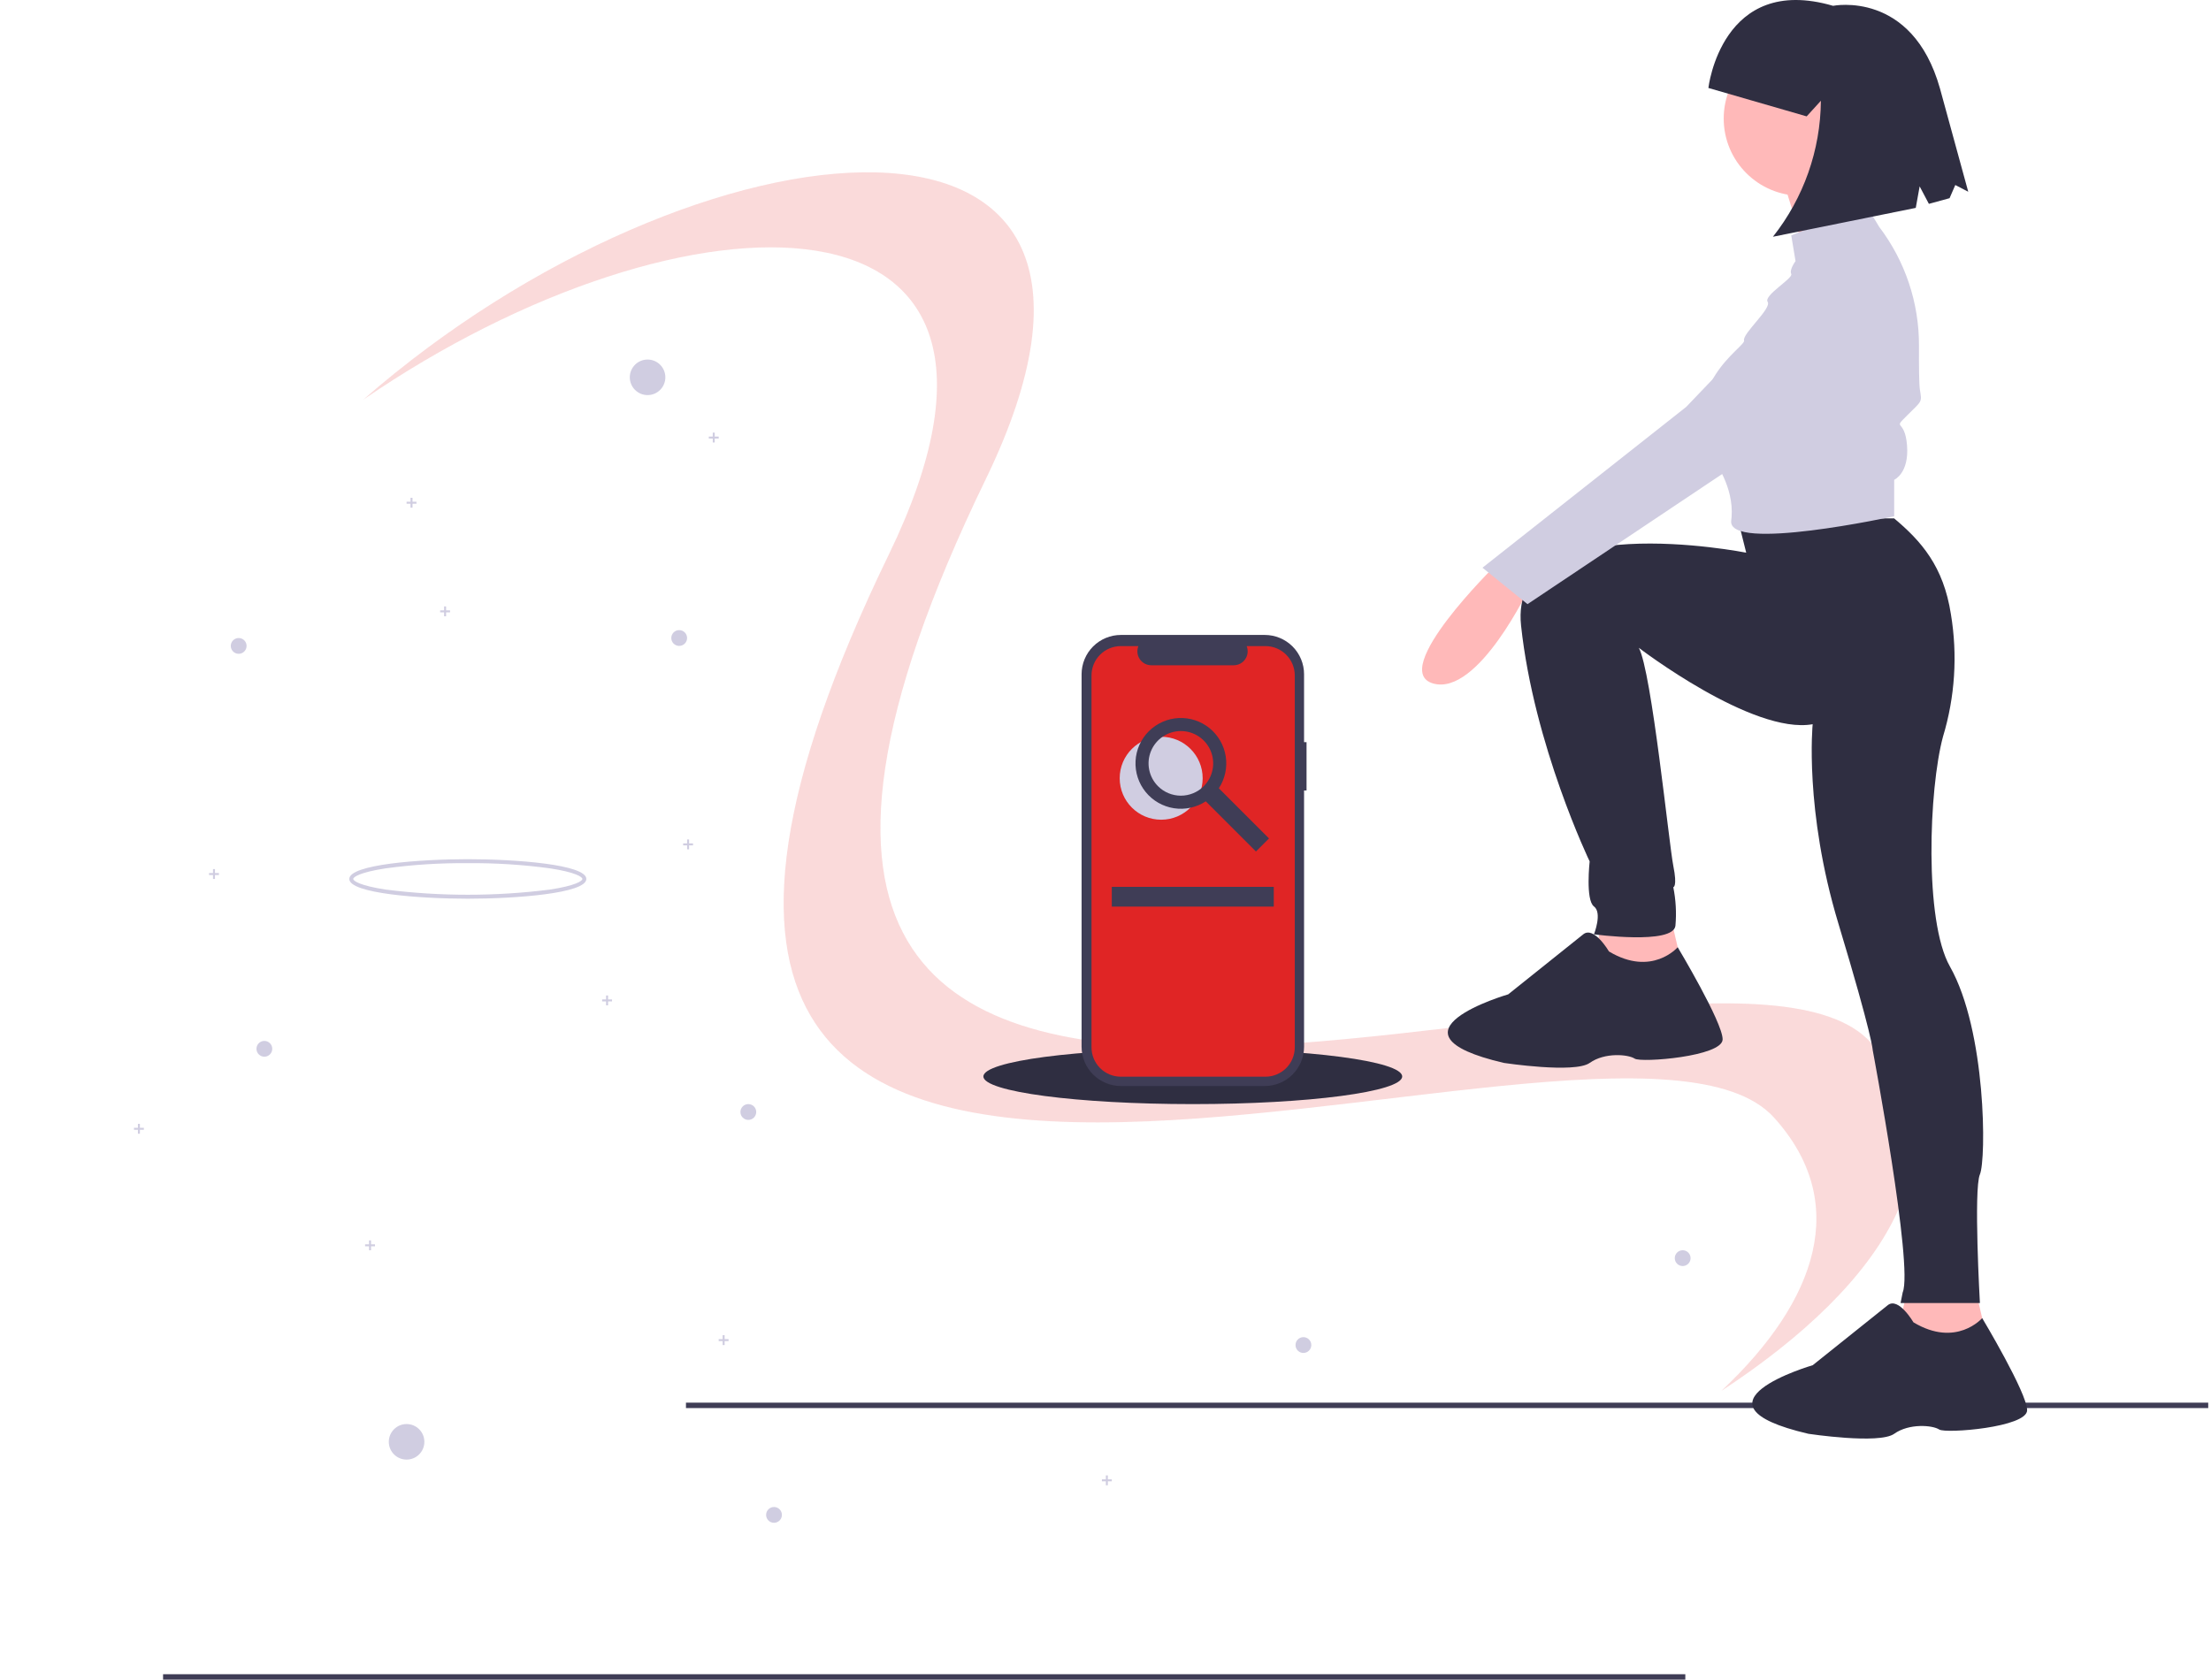 <svg width="254" height="193" viewBox="0 0 254 193" fill="none" xmlns="http://www.w3.org/2000/svg">
<g clip-path="url(#clip0)">
<path d="M253.682 161.17H78.804V161.794H253.682V161.17Z" fill="#3F3D56"/>
<path d="M193.61 192.376H18.733V193H193.61V192.376Z" fill="#3F3D56"/>
<path d="M74.394 45.398C75.522 45.398 76.436 44.483 76.436 43.356C76.436 42.228 75.522 41.313 74.394 41.313C73.266 41.313 72.352 42.228 72.352 43.356C72.352 44.483 73.266 45.398 74.394 45.398Z" fill="#D0CDE1"/>
<path d="M46.709 167.714C47.837 167.714 48.751 166.8 48.751 165.672C48.751 164.544 47.837 163.63 46.709 163.63C45.581 163.63 44.666 164.544 44.666 165.672C44.666 166.8 45.581 167.714 46.709 167.714Z" fill="#D0CDE1"/>
<path d="M78.025 74.218C78.526 74.218 78.933 73.812 78.933 73.311C78.933 72.809 78.526 72.403 78.025 72.403C77.524 72.403 77.118 72.809 77.118 73.311C77.118 73.812 77.524 74.218 78.025 74.218Z" fill="#D0CDE1"/>
<path d="M30.37 121.42C30.871 121.42 31.277 121.014 31.277 120.513C31.277 120.012 30.871 119.605 30.37 119.605C29.869 119.605 29.462 120.012 29.462 120.513C29.462 121.014 29.869 121.42 30.37 121.42Z" fill="#D0CDE1"/>
<path d="M149.736 155.46C150.237 155.46 150.644 155.053 150.644 154.552C150.644 154.051 150.237 153.645 149.736 153.645C149.235 153.645 148.829 154.051 148.829 154.552C148.829 155.053 149.235 155.46 149.736 155.46Z" fill="#D0CDE1"/>
<path d="M27.42 75.126C27.921 75.126 28.327 74.719 28.327 74.218C28.327 73.717 27.921 73.311 27.42 73.311C26.919 73.311 26.512 73.717 26.512 74.218C26.512 74.719 26.919 75.126 27.42 75.126Z" fill="#D0CDE1"/>
<path d="M82.564 50.164H82.109V49.71H81.882V50.164H81.428V50.391H81.882V50.845H82.109V50.391H82.564V50.164Z" fill="#D0CDE1"/>
<path d="M47.843 57.653H47.389V57.199H47.162V57.653H46.708V57.88H47.162V58.334H47.389V57.88H47.843V57.653Z" fill="#D0CDE1"/>
<path d="M25.15 100.316H24.696V99.862H24.469V100.316H24.015V100.543H24.469V100.997H24.696V100.543H25.15V100.316Z" fill="#D0CDE1"/>
<path d="M88.918 174.976C89.419 174.976 89.826 174.569 89.826 174.068C89.826 173.567 89.419 173.161 88.918 173.161C88.417 173.161 88.011 173.567 88.011 174.068C88.011 174.569 88.417 174.976 88.918 174.976Z" fill="#D0CDE1"/>
<path d="M85.968 128.682C86.469 128.682 86.875 128.275 86.875 127.774C86.875 127.273 86.469 126.866 85.968 126.866C85.466 126.866 85.06 127.273 85.06 127.774C85.06 128.275 85.466 128.682 85.968 128.682Z" fill="#D0CDE1"/>
<path d="M193.306 145.475C193.808 145.475 194.214 145.068 194.214 144.567C194.214 144.066 193.808 143.659 193.306 143.659C192.805 143.659 192.399 144.066 192.399 144.567C192.399 145.068 192.805 145.475 193.306 145.475Z" fill="#D0CDE1"/>
<path d="M83.698 153.872H83.244V153.418H83.017V153.872H82.563V154.099H83.017V154.553H83.244V154.099H83.698V153.872Z" fill="#D0CDE1"/>
<path d="M127.723 169.984H127.269V169.53H127.042V169.984H126.588V170.211H127.042V170.666H127.269V170.211H127.723V169.984Z" fill="#D0CDE1"/>
<path d="M16.527 129.59H16.073V129.136H15.846V129.59H15.392V129.817H15.846V130.271H16.073V129.817H16.527V129.59Z" fill="#D0CDE1"/>
<path d="M79.616 96.91H79.162V96.456H78.935V96.91H78.481V97.137H78.935V97.591H79.162V97.137H79.616V96.91Z" fill="#D0CDE1"/>
<path d="M51.701 70.134H51.247V69.68H51.02V70.134H50.565V70.361H51.02V70.815H51.247V70.361H51.701V70.134Z" fill="#D0CDE1"/>
<path d="M70.31 114.839H69.856V114.385H69.629V114.839H69.175V115.066H69.629V115.52H69.856V115.066H70.31V114.839Z" fill="#D0CDE1"/>
<path d="M43.078 142.979H42.624V142.525H42.397V142.979H41.943V143.206H42.397V143.66H42.624V143.206H43.078V142.979Z" fill="#D0CDE1"/>
<path d="M53.743 103.266C48.267 103.266 40.127 102.665 40.127 100.996C40.127 99.326 48.27 98.725 53.743 98.725C59.217 98.725 67.359 99.326 67.359 100.996C67.359 102.665 59.217 103.266 53.743 103.266ZM53.743 99.181C50.589 99.154 47.436 99.353 44.31 99.777C41.36 100.227 40.581 100.771 40.581 100.996C40.581 101.222 41.36 101.766 44.31 102.216C50.574 103.01 56.913 103.01 63.177 102.216C66.126 101.766 66.906 101.222 66.906 100.996C66.906 100.771 66.126 100.226 63.177 99.777C60.05 99.353 56.898 99.154 53.743 99.181Z" fill="#D0CDE1"/>
<path d="M214.919 119.791C196.039 98.912 60.533 163.723 113.24 55.069C136.735 6.636 79.946 12.519 41.717 45.936C78.735 20.517 123.419 19.785 102.12 63.693C49.412 172.347 184.918 107.535 203.799 128.414C212.584 138.13 208.817 149.415 197.756 159.817C216.769 147.354 226.209 132.276 214.919 119.791Z" fill="#E02525" fill-opacity="0.17"/>
<path d="M171.785 64.986C171.785 64.986 159.468 77.057 164.639 78.535C169.81 80.013 175.725 67.449 175.725 67.449L171.785 64.986Z" fill="#FFB9B9"/>
<path d="M184.101 105.632L182.624 112.529L193.709 113.022L191.985 105.632H184.101Z" fill="#FFB9B9"/>
<path d="M219.081 148.248L217.603 155.145L228.689 155.638L226.965 148.248H219.081Z" fill="#FFB9B9"/>
<path d="M199.62 59.566L200.605 63.506C200.605 63.506 173.261 58.087 174.74 71.882C176.219 85.677 182.62 98.98 182.62 98.98C182.62 98.98 182.127 103.414 183.113 104.153C184.099 104.891 183.113 107.358 183.113 107.358C183.113 107.358 192.228 108.59 192.474 106.373C192.606 104.891 192.523 103.397 192.228 101.939C192.228 101.939 192.72 101.939 192.228 99.475C191.735 97.012 189.745 77.145 188.267 74.435C188.267 74.435 201.342 84.449 208.24 83.216C208.24 83.216 207.255 93.07 211.196 106.123C215.136 119.175 215.136 120.656 215.136 120.656C215.136 120.656 219.817 145.537 218.584 148.493L218.338 149.724H227.452C227.452 149.724 226.713 136.668 227.452 134.944C228.192 133.219 228.192 118.439 224.004 111.049C221.038 105.815 221.59 90.641 223.212 84.644C224.591 80.085 224.901 75.271 224.12 70.574C223.266 65.06 220.714 62.178 217.599 59.565L199.62 59.566Z" fill="#2F2E41"/>
<path d="M206.888 22.492C211.785 22.492 215.755 18.522 215.755 13.624C215.755 8.727 211.785 4.756 206.888 4.756C201.99 4.756 198.02 8.727 198.02 13.624C198.02 18.522 201.99 22.492 206.888 22.492Z" fill="#FFB9B9"/>
<path d="M204.547 19.906C204.547 19.906 207.256 27.786 207.01 29.267C206.765 30.747 214.891 26.311 214.891 26.311C214.891 26.311 211.685 18.431 212.674 16.211L204.547 19.906Z" fill="#FFB9B9"/>
<path d="M214.401 23.599L205.779 27.047L206.272 30.003C206.272 30.003 205.533 30.988 205.779 31.481C206.026 31.974 202.574 33.945 203.069 34.687C203.565 35.428 200.114 38.382 200.36 39.121C200.606 39.86 192.48 44.294 196.911 52.916C196.911 52.916 199.21 55.905 198.922 59.439C198.912 59.563 198.899 59.688 198.882 59.813C198.389 63.508 217.604 59.321 217.604 59.321V55.133C217.604 55.133 219.328 54.393 219.082 51.192C218.835 47.992 217.357 49.468 219.082 47.744C220.806 46.02 220.806 46.266 220.56 44.788C220.461 44.198 220.441 42.075 220.453 39.739C220.476 34.802 218.868 29.996 215.879 26.066L214.401 23.599Z" fill="#D0CDE1"/>
<path d="M209.72 30.006L193.709 46.757L170.307 65.232L175.48 69.42L218.589 40.598C218.589 40.598 222.283 24.833 209.72 30.006Z" fill="#D0CDE1"/>
<path d="M184.84 109.328C184.84 109.328 183.116 106.372 181.884 107.357L173.263 114.255C173.263 114.255 157.99 118.689 172.77 122.135C172.77 122.135 180.899 123.366 182.623 122.135C184.348 120.904 187.058 121.15 187.796 121.642C188.535 122.134 197.896 121.396 197.896 119.425C197.896 117.454 192.734 108.841 192.734 108.841C192.734 108.841 189.77 112.283 184.84 109.328Z" fill="#2F2E41"/>
<path d="M219.82 151.943C219.82 151.943 218.096 148.987 216.865 149.972L208.243 156.87C208.243 156.87 192.97 161.304 207.75 164.75C207.75 164.75 215.88 165.981 217.604 164.75C219.328 163.518 222.038 163.765 222.777 164.257C223.515 164.749 232.877 164.011 232.877 162.04C232.877 160.069 227.714 151.456 227.714 151.456C227.714 151.456 224.748 154.899 219.82 151.943Z" fill="#2F2E41"/>
<path d="M196.26 10.107C196.26 10.107 197.76 -3.073 210.584 0.669C210.584 0.669 219.656 -1.176 222.86 10.152L226.112 22.032L224.624 21.259L223.966 22.773L221.59 23.424L220.53 21.416L220.083 23.887L203.674 27.204C207.2 22.753 209.139 17.254 209.184 11.577L207.549 13.372L196.26 10.107Z" fill="#2F2E41"/>
<path d="M137.028 126.867C150.313 126.867 161.083 125.444 161.083 123.69C161.083 121.935 150.313 120.513 137.028 120.513C123.743 120.513 112.973 121.935 112.973 123.69C112.973 125.444 123.743 126.867 137.028 126.867Z" fill="#2F2E41"/>
<path d="M150.096 85.275H149.811V77.473C149.811 76.276 149.335 75.127 148.489 74.281C147.642 73.434 146.493 72.958 145.296 72.958H128.768C127.571 72.958 126.422 73.434 125.575 74.281C124.729 75.127 124.253 76.276 124.253 77.473V120.274C124.253 120.867 124.37 121.454 124.597 122.002C124.824 122.55 125.156 123.047 125.575 123.467C125.995 123.886 126.492 124.218 127.04 124.445C127.588 124.672 128.175 124.789 128.768 124.789H145.296C146.493 124.789 147.642 124.313 148.489 123.467C149.335 122.62 149.811 121.471 149.811 120.274V90.828H150.096V85.275Z" fill="#3F3D56"/>
<path d="M145.372 74.24H143.215C143.313 74.483 143.35 74.746 143.323 75.007C143.296 75.268 143.205 75.518 143.059 75.736C142.912 75.953 142.715 76.131 142.483 76.255C142.252 76.378 141.994 76.443 141.731 76.443H132.262C132 76.443 131.742 76.378 131.511 76.255C131.279 76.131 131.082 75.953 130.935 75.736C130.789 75.518 130.698 75.268 130.671 75.007C130.644 74.746 130.681 74.483 130.779 74.24H128.764C127.87 74.24 127.013 74.595 126.38 75.227C125.748 75.859 125.393 76.717 125.393 77.612V120.346C125.393 121.24 125.748 122.098 126.38 122.73C127.013 123.362 127.87 123.718 128.764 123.718H145.372C146.266 123.718 147.124 123.362 147.756 122.73C148.388 122.098 148.744 121.24 148.744 120.346V77.611C148.743 76.717 148.388 75.859 147.756 75.227C147.123 74.595 146.266 74.24 145.372 74.24Z" fill="#E02525"/>
<path d="M133.396 94.189C136.028 94.189 138.162 92.055 138.162 89.423C138.162 86.791 136.028 84.658 133.396 84.658C130.764 84.658 128.631 86.791 128.631 89.423C128.631 92.055 130.764 94.189 133.396 94.189Z" fill="#D0CDE1"/>
<path d="M145.784 96.34L140.02 90.576C140.728 89.497 141.011 88.193 140.813 86.918C140.616 85.642 139.952 84.485 138.951 83.67C137.95 82.856 136.682 82.441 135.393 82.507C134.104 82.573 132.885 83.115 131.972 84.028C131.06 84.941 130.518 86.159 130.452 87.448C130.386 88.738 130.8 90.005 131.615 91.007C132.429 92.008 133.586 92.671 134.862 92.869C136.138 93.067 137.441 92.784 138.52 92.076L144.284 97.84L145.784 96.34ZM133.034 90.34C132.514 89.82 132.161 89.159 132.018 88.439C131.874 87.719 131.948 86.972 132.229 86.294C132.51 85.615 132.986 85.036 133.596 84.628C134.207 84.22 134.925 84.002 135.659 84.002C136.393 84.002 137.111 84.22 137.721 84.628C138.332 85.036 138.808 85.615 139.089 86.294C139.37 86.972 139.443 87.719 139.3 88.439C139.157 89.159 138.803 89.82 138.284 90.34C137.939 90.684 137.53 90.958 137.08 91.144C136.629 91.331 136.146 91.427 135.659 91.427C135.171 91.427 134.688 91.331 134.238 91.144C133.788 90.958 133.378 90.684 133.034 90.34Z" fill="#3F3D56"/>
<path d="M146.331 101.904H127.723V104.173H146.331V101.904Z" fill="#3F3D56"/>
</g>
<defs>
<clipPath id="clip0">
<rect width="253.681" height="193" fill="white"/>
</clipPath>
</defs>
</svg>
